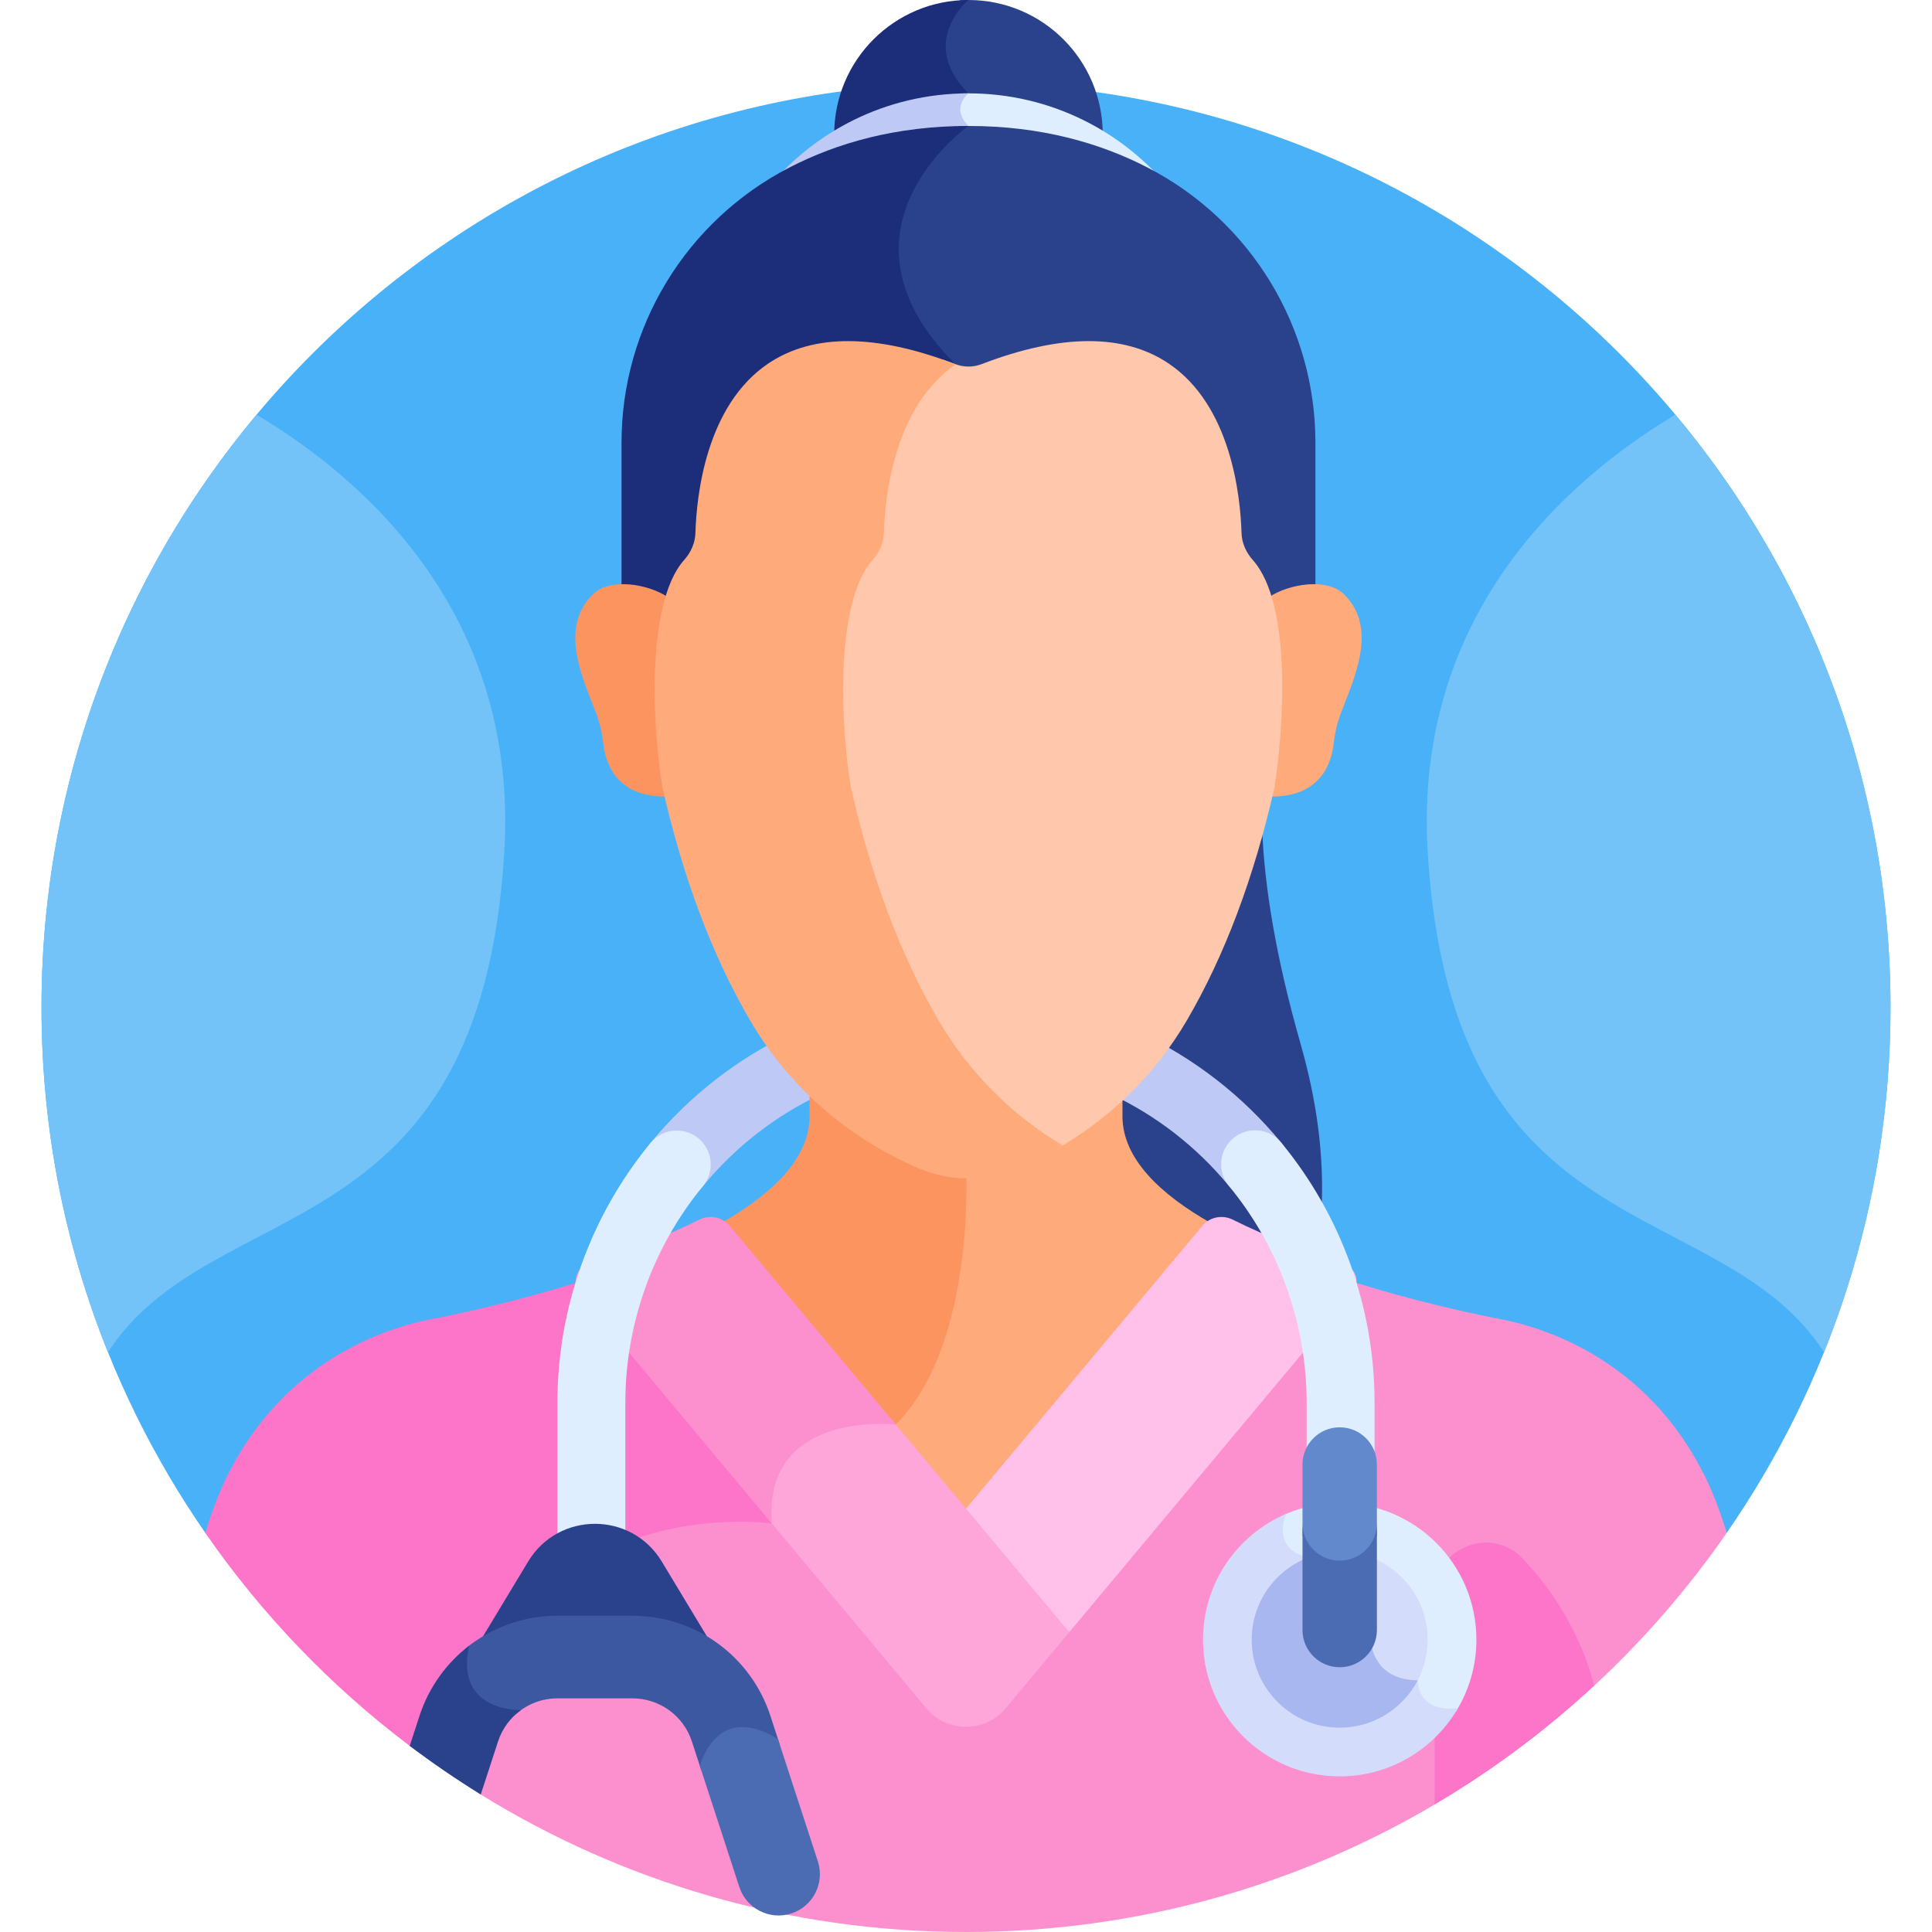 <svg id="Layer_1" enable-background="new 0 0 512 512" height="512" viewBox="0 0 512 512" width="512" xmlns="http://www.w3.org/2000/svg"><g><path d="m457.6 406.231c27.36-39.54 43.402-87.51 43.402-139.233 0-135.311-109.691-245.002-245.002-245.002s-245.002 109.691-245.002 245.002c0 51.723 16.042 99.693 43.402 139.233z" fill="#49b1f7"/><g><path d="m344.664 276.618c-6.749-23.639-9.547-42.091-10.153-56.351-5.126 18.497-11.825 34.875-19.985 48.838-4.708 8.059-10.552 15.274-17.339 21.528-10.139 59.151 8.82 103.71 23.74 128.06 3.144 5.131 11.522 2.979 11.441-2.946-.671-49.038 30.468-75.48 12.296-139.129z" fill="#2a428c"/></g><g><path d="m179.344 317.604c-2.016 0-4.042-.673-5.719-2.055-3.836-3.161-4.383-8.833-1.222-12.669 20.664-25.077 51.134-39.459 83.597-39.459 32.432 0 62.884 14.36 83.548 39.398 3.164 3.833 2.621 9.506-1.213 12.67-3.831 3.162-9.506 2.621-12.67-1.213-17.232-20.88-42.624-32.855-69.665-32.855-27.066 0-52.473 11.994-69.706 32.906-1.779 2.16-4.356 3.277-6.95 3.277z" fill="#becaf5"/></g><path d="m297.463 295.82c0-5.762 0-4.036 0-7.767-10.046 8.982-27.275 20.424-41.464 20.768-.499-.012-1.002-.041-1.508-.08l.011.172c.028.461 2.553 46.058-17.685 67.059-.615-.049-1.581-.108-2.795-.127l20.825 24.922 1.151 1.377 65.095-77.903c-13.649-7.735-23.63-17.217-23.63-28.421z" fill="#ffaa7b"/><path d="m256 308.821c-14.189-.344-31.417-11.786-41.463-20.768v7.767c0 11.203-9.981 20.686-23.632 28.421l44.411 53.149c1.295.054 2.074.142 2.074.142 21.498-21.499 18.61-68.711 18.61-68.711z" fill="#fc9460"/><path d="m451.626 390.858c-15.237-30.473-41.979-38.982-54.163-41.322 0 0-17.904-3.268-38.559-9.723l-93.516 111.915c-2.331 2.79-5.753 4.39-9.388 4.39s-7.057-1.6-9.388-4.39l-43.636-52.221c-.035.829-.044 1.674-.018 2.543-7.316-.655-34.924-1.768-55.213 15.922-14.3 12.467-21.63 31.507-21.824 56.576l1.482 1.013-.001.003c37.378 23.1 81.428 36.436 128.598 36.436 45.334 0 87.786-12.321 124.203-33.788l42.302-31.512c13.11-12.155 24.892-25.724 35.095-40.47-1.731-5.691-3.714-10.852-5.974-15.372z" fill="#fc90ce"/><g fill="#fc75c9"><path d="m127.402 475.562.001.001v-.003z"/><path d="m204.549 403.729c-.065-.849-.09-1.661-.098-2.457l-51.356-61.46c-20.656 6.456-38.559 9.723-38.559 9.723-12.185 2.34-38.926 10.849-54.163 41.322-2.26 4.52-4.243 9.681-5.973 15.373 14.97 21.635 33.336 40.74 54.32 56.554l18.682 12.775c.001-82.44 77.147-71.83 77.147-71.83z"/></g><path d="m422.504 446.701c-3.846-14.517-11.333-25.591-18.956-33.658-8.397-8.885-23.346-2.896-23.346 9.329v55.841c15.235-8.981 29.412-19.561 42.302-31.512z" fill="#fc75c9"/><path d="m256.655 0c-.753 0-1.499.031-2.241.078-1.837 1.94-5.007 6.045-5.27 11.503-.219 4.534 1.609 8.955 5.434 13.157-.697.875-1.471 2.199-1.575 3.855-.1 1.566.395 3.094 1.475 4.558-.43.342-.952.774-1.538 1.282 1.223-.043 2.457-.073 3.715-.073 13.721 0 25.362 2.641 35.16 6.71.277-1.789.422-3.622.422-5.488 0-19.651-15.931-35.582-35.582-35.582z" fill="#2a428c"/><path d="m256.655 33.38c-4.87-4.87 0-8.639 0-8.639-13.565-13.565 0-24.741 0-24.741-19.652 0-35.582 15.931-35.582 35.583 0 1.866.145 3.699.422 5.488 9.487-3.94 20.706-6.533 33.863-6.695.811-.654 1.297-.996 1.297-.996z" fill="#1c2e7a"/><path d="m256.655 24.741c-.704 0-1.405.011-2.104.032-.69.875-1.445 2.184-1.548 3.82-.1 1.566.395 3.094 1.475 4.558-.847.675-2.043 1.684-3.415 2.991 1.833-.086 3.69-.142 5.592-.142 19.193 0 34.84 4.505 47.423 10.997 2.235 1.153 4.392 2.407 6.484 3.738-12.63-15.835-32.077-25.994-53.907-25.994z" fill="#deeeff"/><path d="m256.655 24.741c-21.83 0-41.277 10.159-53.907 25.995 2.092-1.331 4.25-2.586 6.484-3.738 11.863-6.121 26.452-10.471 44.166-10.95 1.935-1.736 3.258-2.668 3.258-2.668-4.872-4.87-.001-8.639-.001-8.639z" fill="#becaf5"/><path d="m304.078 44.377c-12.584-6.492-28.23-10.997-47.423-10.997-.845 0-1.675.019-2.507.037-4.386 3.564-16.011 14.377-17.343 29.783-.973 11.239 3.8 22.394 14.154 33.18.648.236 1.294.468 1.955.721 2.402.921 5.081.921 7.483 0 61.107-23.425 67.47 30.211 67.964 46.766.084 2.833 1.276 5.483 3.177 7.624 2.111 2.379 3.672 5.611 4.813 9.345v-.001c3.096-2.064 7.902-3.487 12.247-3.385l.001-.012v-40.181c-.001-30.45-16.975-58.669-44.521-72.88z" fill="#2a428c"/><path d="m256.655 33.38c-19.193 0-34.84 4.505-47.423 10.997-27.546 14.211-44.52 42.43-44.52 72.879v40.181l.001.012c4.345-.102 9.151 1.322 12.247 3.385 1.141-3.733 2.702-6.965 4.813-9.344 1.9-2.141 3.092-4.79 3.177-7.624.494-16.555 6.857-70.191 67.964-46.766.377.145.762.258 1.151.357-.301-.333-.606-.657-.917-.968-35.611-35.61 3.507-63.109 3.507-63.109z" fill="#1c2e7a"/><path d="m176.203 208.572s-4.987-31.561.757-50.357c-5.211-3.474-15.281-5.17-19.809-.743-9.272 9.064-2.478 22.752.773 31.398.998 2.655 1.642 5.34 1.933 8.03.632 5.845 3.801 14.4 16.942 14.199-.199-.842-.402-1.671-.596-2.527z" fill="#fc9460"/><path d="m356.159 157.472c-4.528-4.427-14.598-2.731-19.809.743 5.744 18.796.757 50.357.757 50.357-.194.856-.397 1.685-.596 2.527 13.141.202 16.31-8.353 16.943-14.199.291-2.69.935-5.375 1.933-8.03 3.25-8.646 10.044-22.334.772-31.398z" fill="#ffaa7b"/><path d="m332.027 148.436c-1.893-2.134-2.935-4.627-3.012-7.209-.293-9.828-2.775-33.882-19.445-44.983-11.825-7.874-28.448-7.792-49.408.246-2.262.867-4.753.867-7.014 0-1.063-.408-2.107-.781-3.148-1.147-14.567 12.138-16.863 34.61-17.146 44.129-.079 2.658-1.151 5.223-3.101 7.419-10.744 12.107-8.391 47.478-5.884 62.04 5.551 24.502 13.592 45.866 23.896 63.501 7.74 13.246 18.436 24.298 31.375 32.577 14.785-8.282 26.91-20.087 35.387-34.594 10.011-17.13 17.824-37.889 23.229-61.742 2.338-14.873 4.83-48.339-5.729-60.237z" fill="#ffc7ab"/><g><path d="m248.725 270.416c-10.012-17.135-17.825-37.893-23.218-61.7-2.435-14.149-4.721-48.516 5.717-60.28 1.895-2.134 2.936-4.626 3.013-7.209.29-9.745 2.741-33.474 19.037-44.695-.042-.015-.085-.026-.127-.042-20.96-8.035-37.583-8.118-49.407-.247-16.671 11.101-19.153 35.157-19.445 44.984-.077 2.583-1.118 5.075-3.013 7.209-10.439 11.763-8.153 46.131-5.717 60.28 5.394 23.807 13.207 44.565 23.218 61.7 10.164 17.395 25.556 30.923 44.513 39.125 8.491 3.672 18.227 3.673 26.716 0 4.042-1.749 7.911-3.754 11.613-5.973-13.659-8.188-24.903-19.467-32.9-33.152z" fill="#ffaa7b"/></g><path d="m318.611 324.875-64.906 77.677 29.661 30.002 74.963-89.712c2.266-2.711 1.077-6.852-2.285-7.939-9.85-3.185-20.155-7.079-29.33-11.674-2.768-1.387-6.119-.729-8.103 1.646z" fill="#ffc0e9"/><path d="m256 399.805-19.96-23.887c-4.548-.27-18.095-.316-26.446 7.714-4.598 4.421-6.824 10.535-6.638 18.19 21.541 25.779 39.152 46.855 42.505 50.868 5.49 6.57 15.588 6.57 21.078 0l16.826-20.136z" fill="#fea5da"/><path d="m193.389 324.875c-1.984-2.375-5.335-3.033-8.102-1.647-9.175 4.595-19.48 8.489-29.33 11.674-3.362 1.087-4.551 5.227-2.285 7.938 16.397 19.623 34.822 41.673 50.878 60.888-2.309-30.271 32.84-26.197 32.84-26.197z" fill="#fc90ce"/><path d="m346.276 371.698v32.031h18v-32.031c0-25.094-8.782-49.555-24.728-68.878-3.164-3.833-8.837-4.377-12.67-1.213-3.834 3.164-4.377 8.836-1.213 12.67 13.291 16.107 20.611 36.499 20.611 57.421z" fill="#deeeff"/><g><path d="m156.724 418.144c-4.971 0-9-4.029-9-9v-37.445c0-25.066 8.765-49.507 24.68-68.817 3.16-3.836 8.832-4.384 12.669-1.222 3.836 3.161 4.383 8.833 1.222 12.669-13.265 16.096-20.57 36.471-20.57 57.37v37.445c-.001 4.97-4.031 9-9.001 9z" fill="#deeeff"/></g><path d="m167.593 428.815c-7.443 0-12.405 0-19.847 0-7.379 0-14.365 2.085-20.314 5.779l12.531-20.771c8.041-13.329 27.371-13.329 35.412 0l12.531 20.771c-5.948-3.693-12.934-5.779-20.313-5.779z" fill="#2a428c"/><path d="m205.69 461.711c-4.8-2.991-8.941-3.816-12.306-2.455-5.23 2.117-6.981 8.912-6.998 8.981l-.045.181-.508.689-2.473-7.584c-2.232-6.844-8.568-11.442-15.766-11.442-7.442 0-12.404 0-19.847 0-4.084 0-7.888 1.483-10.825 4.013-2.435-.126-7.986-.873-11.383-4.939-2.475-2.963-3.264-7.037-2.356-12.121 6.735-5.586 15.342-8.843 24.564-8.843h19.847c16.701 0 31.4 10.668 36.578 26.546l2.468 7.57c-.317-.2-.634-.399-.95-.596z" fill="#3c58a0"/><path d="m206.186 460.914 10.555 32.367c1.874 5.747-1.266 11.925-7.013 13.799-5.747 1.875-11.925-1.266-13.799-7.013l-10.454-32.058s4.284-17.328 20.711-7.095z" fill="#4b6bb2"/><path d="m124.319 436.126c-6.013 4.614-10.673 11.013-13.15 18.609l-2.593 7.951c6.062 4.574 12.345 8.868 18.827 12.873l4.577-14.037c1.127-3.457 3.304-6.338 6.108-8.346l-.002-.001s-17.673.673-13.767-17.049z" fill="#2a428c"/><path d="m339.853 408.901c.991 2.067 2.91 3.543 5.711 4.396-.64 1.673-1.683 5.336-.29 8.87 1.09 2.767 3.424 4.838 6.938 6.157l10.375 7.691c.304 1.865 2.187 9.693 12.335 10.088.108 1.201.564 3.418 2.391 5.158 1.92 1.829 4.798 2.597 8.536 2.316 3.428-5.535 5.413-12.058 5.413-19.047 0-20.008-16.219-36.227-36.227-36.227-5.46 0-10.633 1.215-15.276 3.378-.497 1.438-1.231 4.457.094 7.22z" fill="#deeeff"/><path d="m386.367 452.707c-11.115 1.152-10.641-7.422-10.641-7.422-11.6 0-12.362-9.731-12.362-9.731l-10.751-7.969c-11.301-4.159-5.906-14.841-5.906-14.841-10.154-2.43-5.878-11.519-5.861-11.554-12.955 5.521-22.037 18.369-22.037 33.34 0 20.008 16.219 36.227 36.227 36.227 13.38 0 25.058-7.26 31.331-18.05z" fill="#d3dcfb"/><path d="m345.564 413.297c-.64 1.673-1.683 5.336-.29 8.87 1.09 2.767 3.424 4.838 6.938 6.157l10.375 7.691c.304 1.865 2.187 9.693 12.335 10.088.014.155.034.327.062.512 2.14-3.524 3.372-7.661 3.372-12.085 0-12.879-10.441-23.32-23.32-23.32-3.411 0-6.647.738-9.568 2.054.033.011.062.023.096.033z" fill="#d3dcfb"/><path d="m355.035 457.85c8.999 0 16.802-5.1 20.69-12.565-11.599 0-12.362-9.731-12.362-9.731l-10.751-7.969c-11.257-4.142-5.949-14.755-5.908-14.837-8.764 3.354-14.99 11.839-14.99 21.782.001 12.879 10.442 23.32 23.321 23.32z" fill="#a8b7ef"/><path d="m355.035 414.107c4.603 0 8.5-2.999 9.858-7.147v-18.851c0-5.445-4.414-9.858-9.858-9.858s-9.858 4.414-9.858 9.858v18.851c1.359 4.147 5.256 7.147 9.858 7.147z" fill="#6289cc"/><path d="m355.035 413.587c-5.444 0-9.858-4.414-9.858-9.858v28.247c0 5.444 4.414 9.858 9.858 9.858s9.858-4.414 9.858-9.858v-28.247c0 5.444-4.413 9.858-9.858 9.858z" fill="#4b6bb2"/><g fill="#73c3f9"><path d="m443.994 109.899c-28.041 16.743-69.46 52.43-65.638 115.911 6.423 106.683 77.216 89.74 105.036 132.538 11.357-28.228 17.61-59.057 17.61-91.35 0-59.789-21.428-114.567-57.008-157.099z"/><path d="m68.006 109.899c28.041 16.743 69.461 52.43 65.638 115.911-6.423 106.683-77.216 89.74-105.036 132.538-11.356-28.228-17.61-59.057-17.61-91.35 0-59.789 21.427-114.567 57.008-157.099z"/></g></g></svg>